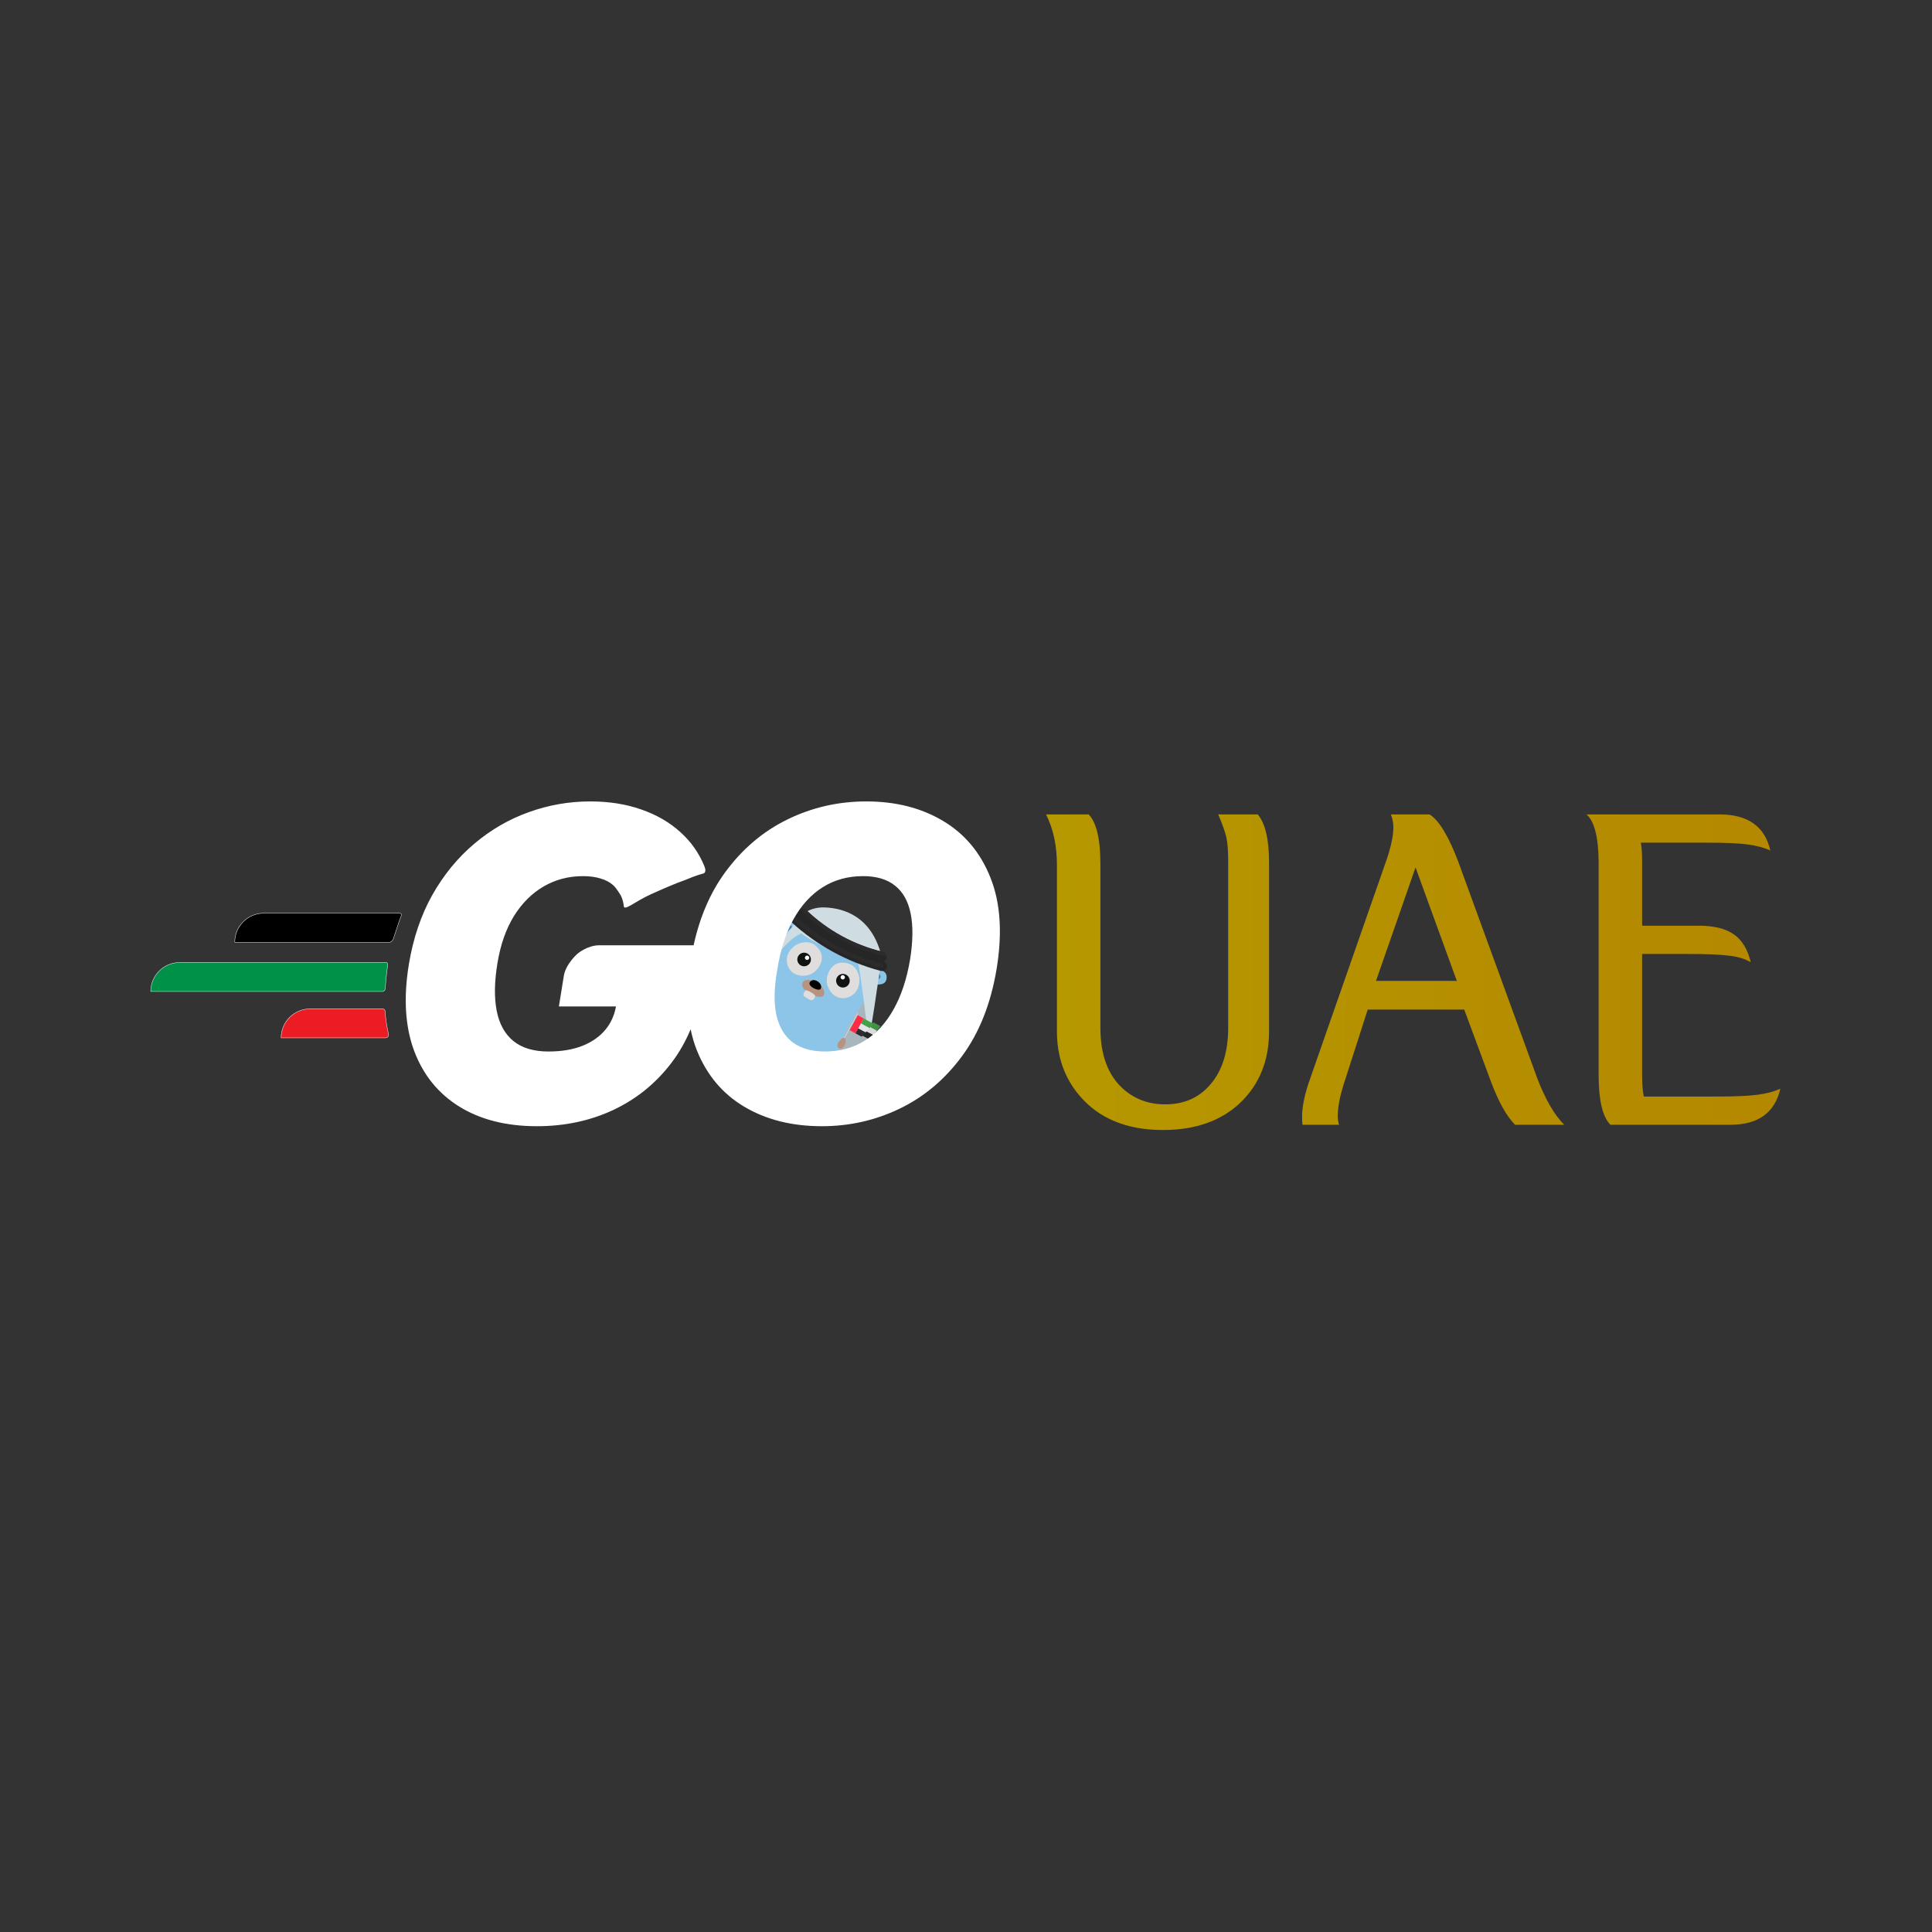 <?xml version="1.0" encoding="UTF-8" standalone="no"?>
<!-- Created with Inkscape (http://www.inkscape.org/) -->

<svg
   width="512"
   height="512"
   viewBox="0 0 512 512"
   version="1.1"
   id="svg1"
   xml:space="preserve"
   xmlns:xlink="http://www.w3.org/1999/xlink"
   xmlns="http://www.w3.org/2000/svg"
   xmlns:svg="http://www.w3.org/2000/svg"><rect x="0" y="0" width="512" height="512" fill="#333333" stroke="none"/><defs
     id="defs1"><linearGradient
       id="linearGradient27"><stop
         style="stop-color:#b69800;stop-opacity:1;"
         offset="0"
         id="stop27" /><stop
         style="stop-color:#b48800;stop-opacity:1;"
         offset="1"
         id="stop28" /></linearGradient><linearGradient
       xlink:href="#linearGradient27"
       id="linearGradient28"
       x1="408.95"
       y1="256.35"
       x2="662.325"
       y2="256.35"
       gradientUnits="userSpaceOnUse" /></defs><g
     id="layer1"><g
       style="fill:none"
       id="g1"
       transform="matrix(0.768,0,0,0.768,-59.635,62.493)"><g
         id="g29"
         transform="translate(29.659,-2.246)"><g
           id="g28"
           transform="matrix(0.232,0.127,-0.127,0.232,313.498,207.871)"
           style="fill:none"><g
             id="g12"
             transform="matrix(1.063,0,0,1.063,34.92,-0.806)">
	<path
   style="fill:#a9b6bd;stroke:#000000;stroke-width:0.001;stroke-dasharray:none;stroke-opacity:1"
   d="m 47.54,121.288 -4.903,23.367 v 29.548 l 11.766,12.369 62.748,8.247 43.136,15.117 h 42.158 6.863 L 194.605,161.833 c 0,0 -36.277,-56.347 -39.22,-56.347 -2.943,0 -62.748,-4.81 -66.674,-4.81 -3.916,-0.003 -41.171,-6.184 -41.171,20.612 z"
   id="path347-6" /><path
   fill="#8cc5e7"
   d="M 179.358,88.761 C 174.448,78.721 162.575,87.588 159.571,84.437 144.18,68.607 125.565,64.649 110.981,63.916 c 0,0 -6.596,0 -8.062,0 -14.658,0.366 -33.273,4.617 -48.59,20.521 -3.005,3.151 -14.951,-5.716 -19.788,4.324 -5.643,11.726 11.506,12.899 10.627,18.102 -1.686,9.381 -0.586,23.306 0.733,37.01 2.052,23.232 -15.317,78.858 20.814,101.211 6.816,4.251 25.211,6.596 41.188,6.962 v 0 c 0,0 0.073,0 0.073,0 0,0 0.073,0 0.073,0 v 0 c 15.977,-0.366 32.173,-2.712 38.989,-6.962 36.204,-22.353 18.835,-77.978 20.96,-101.211 1.246,-13.705 2.345,-27.63 0.733,-37.01 -0.879,-5.203 16.27,-6.449 10.627,-18.102 z"
   id="path1-2"
   style="stroke:#000000;stroke-width:0;stroke-dasharray:none;stroke-opacity:1" />
	<g
   id="g3"
   transform="matrix(0.733,0,0,0.733,27.433,56.075)"
   style="stroke:#000000;stroke-width:0;stroke-dasharray:none;stroke-opacity:1">
		<path
   fill="#e0dedc"
   d="m 143.2,54.3 c -33.4,3.9 -28.9,38.7 -16,50 24,21 49,0 46.2,-21.2 -2.5,-20.4 -19.8,-30 -30.2,-28.8 z"
   id="path2-8"
   style="stroke:#000000;stroke-width:0;stroke-dasharray:none;stroke-opacity:1" />
		<circle
   fill="#111212"
   cx="145.5"
   cy="84.3"
   r="11.4"
   id="circle2"
   style="stroke:#000000;stroke-width:0;stroke-dasharray:none;stroke-opacity:1" />
		<circle
   fill="#ffffff"
   cx="142.5"
   cy="79.4"
   r="3.6"
   id="circle3"
   style="stroke:#000000;stroke-width:0;stroke-dasharray:none;stroke-opacity:1" />
	</g>
	<g
   id="g5"
   transform="matrix(0.733,0,0,0.733,27.433,56.075)"
   style="stroke:#000000;stroke-width:0;stroke-dasharray:none;stroke-opacity:1">
		<path
   fill="#b8937f"
   d="m 108.5,107 c -16,2.4 -21.7,7 -20.5,14.2 2,11.8 39.7,10.5 40.9,0.6 1,-8.5 -14.1,-15.7 -20.4,-14.8 z"
   id="path3-9"
   style="stroke:#000000;stroke-width:0;stroke-dasharray:none;stroke-opacity:1" />
		
		<path
   fill="#e0dedc"
   d="m 99,127.7 c -0.9,0.4 -2.4,10.2 2.2,10.7 3.1,0.3 11.6,1.3 13.6,0 3.9,-2.5 3.5,-8.5 1.3,-10 C 112.4,126 100,127.2 99,127.7 Z"
   id="path5-3"
   style="stroke:#000000;stroke-width:0;stroke-dasharray:none;stroke-opacity:1" /><path
   d="m 98.2,111.8 c -2.7,9.8 21.7,8.3 21.1,2 -0.3,-3.7 -3.6,-8.4 -12.3,-8.2 -3.4,0.1 -7.6,1.6 -8.8,6.2 z"
   id="path4-7"
   style="fill:#000000;fill-opacity:1;stroke:#000000;stroke-width:0;stroke-dasharray:none;stroke-opacity:1" />
	</g>
	<g
   id="g7"
   transform="matrix(0.733,0,0,0.733,27.433,56.075)"
   style="stroke:#000000;stroke-width:0;stroke-dasharray:none;stroke-opacity:1">
		<path
   fill="#e0dedc"
   d="m 73.6,54.3 c 33.4,3.9 28.9,38.7 16,50 -24,21 -49,0 -46.2,-21.2 2.6,-20.4 19.9,-30 30.2,-28.8 z"
   id="path6"
   style="stroke:#000000;stroke-width:0;stroke-dasharray:none;stroke-opacity:1" />
		<circle
   fill="#111212"
   cx="71.4"
   cy="84.3"
   r="11.4"
   id="circle6"
   style="stroke:#000000;stroke-width:0;stroke-dasharray:none;stroke-opacity:1" />
		<circle
   fill="#ffffff"
   cx="74.4"
   cy="79.4"
   r="3.6"
   id="circle7"
   style="stroke:#000000;stroke-width:0;stroke-dasharray:none;stroke-opacity:1" />
	</g>
	
	<path
   fill="#b8937f"
   d="m 44.509,192.903 c -8.062,0.073 -4.104,-17.223 0.879,-13.778 2.419,1.686 2.858,5.57 2.858,8.868 0,1.832 -1.466,4.837 -3.738,4.91 z"
   id="path8"
   style="stroke:#000000;stroke-width:0;stroke-dasharray:none;stroke-opacity:1" />
	<path
   fill="#b8937f"
   d="m 154.001,246.037 c -4.397,-6.523 -8.355,-1.466 -14.731,1.759 -3.005,1.539 4.984,7.036 13.925,2.932 2.345,-1.099 2.272,-2.565 0.806,-4.69 z"
   id="path9"
   style="stroke:#000000;stroke-width:0;stroke-dasharray:none;stroke-opacity:1" />
	<path
   fill="#b8937f"
   d="m 59.826,246.77 c 4.397,-6.523 8.355,-1.466 14.731,1.759 3.005,1.539 -4.984,7.036 -13.925,2.932 -2.345,-1.099 -2.272,-2.565 -0.806,-4.69 z"
   id="path10"
   style="stroke:#000000;stroke-width:0;stroke-dasharray:none;stroke-opacity:1" />
	<path
   fill="#3c89bf"
   d="m 165.654,90.52 c -0.44,1.539 1.539,1.319 2.272,6.083 0.293,1.759 6.596,-2.565 4.031,-5.716 -2.125,-2.638 -5.936,-1.905 -6.303,-0.366 z"
   id="path11"
   style="stroke:#000000;stroke-width:0;stroke-dasharray:none;stroke-opacity:1" />
	<path
   fill="#3c89bf"
   d="m 48.173,90.52 c 0.44,1.539 -1.539,1.319 -2.272,6.083 -0.293,1.759 -6.596,-2.565 -4.031,-5.716 2.052,-2.638 5.863,-1.905 6.303,-0.366 z"
   id="path12"
   style="stroke:#000000;stroke-width:0;stroke-dasharray:none;stroke-opacity:1" />
<g
   id="g14"
   transform="matrix(0.722,0,0,0.617,29.444,53.168)"><path
     style="fill:#cfdde2;stroke:#000000;stroke-width:0.001;stroke-dasharray:none;stroke-opacity:1"
     d="M 57.42,-5.318 C 87.103,-22.913 135.578,-34.976 183.007,25.769 c 0,0 29.609,91.344 41.936,133.142 3.94,13.354 3.332,19.305 3.332,19.305 0,0 -71.901,-117.833 -75.891,-119.161 -3.996,-1.328 -90.536,9.32 -107.849,2.662 -14.645,19.969 -19.305,65.243 -19.305,65.243 l -7.322,55.923 V 125.3 L 26.765,45.581 C 28.118,24.648 39.367,5.374 57.42,-5.318 Z"
     id="path377-3" /><path
     style="fill:#262626;stroke-width:6.264"
     d="m 191.889,26.157 c 0,4.316 -2.794,8.469 -7.153,9.828 -51.162,16.016 -105.412,16.016 -156.574,0 -5.312,-1.679 -8.312,-7.466 -6.708,-12.703 0.438,-1.359 1.077,-2.556 1.961,-3.558 1.754,-2.117 4.353,-3.357 7.072,-3.357 0.921,0 1.798,0.125 2.718,0.401 47.892,15.02 98.622,15.02 146.515,0 3.633,-1.121 7.429,0.119 9.79,2.956 0.877,1.002 1.516,2.199 1.961,3.558 0.257,0.958 0.42,1.917 0.42,2.875 z"
     id="path378-6" /><path
     style="fill:#2b2b2b;stroke-width:6.264"
     d="m 189.49,19.725 c -1.159,1.522 -2.8,2.681 -4.754,3.276 -51.162,16.016 -105.412,16.016 -156.574,0 -1.961,-0.595 -3.595,-1.754 -4.754,-3.276 1.754,-2.117 4.353,-3.357 7.072,-3.357 0.921,0 1.798,0.125 2.718,0.401 47.892,15.02 98.622,15.02 146.515,0 3.627,-1.115 7.423,0.119 9.778,2.956 z"
     id="path379-0" /><path
     style="fill:#262626;stroke-width:6.264"
     d="m 192.046,51.952 c -55.935,16.029 -115.259,16.029 -171.194,0 -5.825,-1.666 -9.101,-7.46 -7.36,-12.69 v 0 c 1.735,-5.236 7.473,-8.049 12.859,-6.508 52.34,14.995 107.849,14.995 160.195,0 5.387,-1.541 11.118,1.272 12.859,6.508 v 0 c 1.741,5.23 -1.528,11.024 -7.36,12.69 z"
     id="path380-6" /><path
     style="fill:#2b2b2b;stroke-width:6.264"
     d="m 106.446,57.977 c -28.406,0 -56.643,-3.965 -83.946,-11.788 -1.347,-0.388 -2.455,-1.246 -3.044,-2.368 -0.326,-0.62 -0.639,-1.585 -0.282,-2.675 0.564,-1.691 2.242,-2.831 4.19,-2.831 0.451,0 0.902,0.063 1.34,0.188 26.583,7.617 54.087,11.481 81.742,11.481 27.661,0 55.165,-3.865 81.748,-11.481 0.432,-0.125 0.889,-0.188 1.34,-0.188 1.942,0 3.627,1.14 4.19,2.831 0.363,1.09 0.05,2.055 -0.282,2.675 -0.595,1.121 -1.704,1.979 -3.044,2.368 -27.304,7.823 -55.547,11.788 -83.953,11.788 z"
     id="path381-2" /></g><g
   id="_x31_6-1"
   transform="matrix(0.739,0,0,0.739,134.114,124.67)">
	<g
   id="g1650-7">
		<g
   id="g1648-2">
			<rect
   x="45.365"
   y="29.453"
   style="fill:#cfd8dc"
   width="2.87"
   height="54.554"
   id="rect1647-7" />
			<rect
   x="45.365"
   y="29.453"
   style="fill:#a9b6bd"
   width="1.615"
   height="54.554"
   id="rect1648-2" />
		</g>
		<g
   id="g1649-2">
			<polygon
   style="fill:#cfd8dc"
   points="46.911,23.88 48.504,28.932 45.096,28.932 46.889,23.837 "
   id="polygon1648-6" />
			<polygon
   style="fill:#a9b6bd"
   points="46.911,23.88 47.018,28.932 45.096,28.932 46.889,23.837 "
   id="polygon1649-1" />
		</g>
	</g>
	<g
   id="g1658-0">
		<polygon
   style="fill:#ff2c46"
   points="60.358,29.235 49.132,29.235 49.132,38.651 49.132,48.067 49.132,57.483 60.358,57.483 60.358,48.067 60.358,38.651 "
   id="polygon1650-6" />
		<g
   id="g1657-1">
			<g
   id="g1653-5">
				<polygon
   style="fill:#429245"
   points="77.822,27.063 90.91,27.063 89.378,36.477 75.459,36.477 "
   id="polygon1651-9" />
				<polygon
   style="fill:#d9dada"
   points="75.459,36.477 89.378,36.477 87.84,45.896 73.09,45.896 "
   id="polygon1652-4" />
				<polygon
   style="fill:#262626"
   points="73.09,45.896 87.84,45.896 86.309,55.311 70.722,55.311 "
   id="polygon1653-9" />
			</g>
			<polygon
   style="fill:#43a047"
   points="78.911,29.235 60.358,29.235 60.358,38.651 76.543,38.651 "
   id="polygon1654-0" />
			<polygon
   style="fill:#dfe5e8"
   points="76.543,38.651 60.358,38.651 60.358,48.067 74.176,48.067 "
   id="polygon1655-9" />
			<polygon
   style="fill:#2d2d2d"
   points="74.176,48.067 60.358,48.067 60.358,57.483 71.808,57.483 "
   id="polygon1656-1" />
			<polygon
   style="fill:#3c7f3c"
   points="78.911,29.235 76.531,29.247 77.824,27.063 "
   id="polygon1657-7" />
		</g>
	</g>
</g><path
   fill="#b8937f"
   d="m 169.318,192.903 c 8.062,0.073 4.104,-17.223 -0.879,-13.778 -2.418,1.686 -2.858,5.57 -2.858,8.868 0,1.832 1.466,4.837 3.738,4.91 z"
   id="path7"
   style="stroke:#000000;stroke-width:0;stroke-dasharray:none;stroke-opacity:1" /></g></g><path
           d="m 412.7,219.45 v -0.15 c 0,-6.6 -1.25,-12.4 -3.75,-17.4 h 14.7 c 2.7,2.8 4.05,8.5 4.05,17.1 v 56.55 c 0,9.4 2.65,16.45 7.95,21.15 4,3.5 8.8,5.25 14.4,5.25 6.6,0 11.85,-2.35 15.75,-7.05 4,-4.7 6,-11.2 6,-19.5 v -56.85 c 0,-3.9 -0.2,-6.75 -0.6,-8.55 -0.4,-1.9 -1.35,-4.6 -2.85,-8.1 H 482 c 2.6,3.1 3.9,8.65 3.9,16.65 v 58.2 c 0,10.2 -3.4,18.5 -10.2,24.9 -6.6,6.1 -15.4,9.15 -26.4,9.15 -12.5,0 -22.1,-3.95 -28.8,-11.85 -5.2,-6.1 -7.8,-13.5 -7.8,-22.2 z M 587.746,309 h -16.95 c -2.9,-2.9 -5.65,-7.8 -8.25,-14.7 l -9.3,-25.05 h -33.3 l -8.25,25.65 c -1.4,4.4 -2.1,8.1 -2.1,11.1 0,0.9 0.15,1.9 0.45,3 h -12.6 c -0.1,-0.7 -0.15,-1.6 -0.15,-2.7 0,-3.3 0.75,-7.2 2.25,-11.7 l 26.4,-75.6 c 1.9,-5.3 2.85,-9.5 2.85,-12.6 0,-1.7 -0.3,-3.2 -0.9,-4.5 h 13.35 c 3.2,1.9 6.5,7.3 9.9,16.2 l 27.3,74.85 c 2.8,7.3 5.9,12.65 9.3,16.05 z m -37.05,-49.65 -14.25,-39.15 -13.65,39.15 z m 64.529,39.9 h 25.2 c 6.3,0 10.95,-0.2 13.95,-0.6 3.1,-0.4 5.75,-1.1 7.95,-2.1 -1.9,8.3 -7.65,12.45 -17.25,12.45 h -41.4 c -2.7,-2.8 -4.05,-8.45 -4.05,-16.95 V 218.1 c -0.1,-8.5 -1.5,-13.9 -4.2,-16.2 h 45.9 c 9.8,0 15.65,4.15 17.55,12.45 -2.2,-1 -4.85,-1.7 -7.95,-2.1 -3,-0.4 -7.65,-0.6 -13.95,-0.6 h -22.8 c 0.3,1.5 0.45,3.6 0.45,6.3 v 2.25 20.1 h 19.5 c 5.3,0 9.35,1 12.15,3 2.8,1.9 4.75,5.1 5.85,9.6 -2.1,-1.2 -4.6,-1.95 -7.5,-2.25 -2.8,-0.4 -7.65,-0.6 -14.55,-0.6 h -15.45 v 41.55 c 0,3.4 0.2,5.95 0.6,7.65 z"
           fill="#000000"
           id="path1"
           style="fill:url(#linearGradient28)" /><path
           d="m 145,279 c 0,-5.523 4.477,-10 10,-10 h 25.043 c 0,0 0.847,0.033 0.847,1 0,0.587 0.066,1.05 0.11,1.5 0.133,1.374 0.261,2.14 0.5,3.5 0.173,0.981 0.271,1.531 0.5,2.5 0.355,1.5 -1,1.5 -1,1.5 z"
           fill="#ec1c24"
           id="path2"
           style="stroke:#ffffff;stroke-width:0.13;stroke-dasharray:none;stroke-opacity:1" /><path
           d="m 100,263 c 0,-5.523 4.477,-10 10,-10 h 71.278 c 0,0 0.722,0 0.472,1.25 -0.135,0.677 -0.16,1.066 -0.25,1.75 -0.16,1.213 -0.241,1.894 -0.353,3.113 -0.067,0.736 -0.09,1.15 -0.147,1.887 -0.023,0.3 -0.046,0.609 -0.076,1 -0.061,0.812 -0.774,1 -0.774,1 z"
           fill="#009148"
           id="path3"
           style="stroke:#ffffff;stroke-width:0.13;stroke-dasharray:none;stroke-opacity:1" /><path
           d="m 129,246 c 0,-5.523 4.477,-10 10,-10 h 47 c 0,0 0.5,0.041 0.5,0.5 0,0.5 -0.289,0.866 -0.5,1.5 -0.643,1.93 -0.283,0.848 -0.5,1.5 -0.5,1.5 -0.5,1.5 -1,3 -0.5,1.5 -0.321,0.784 -0.5,1.5 -0.5,2 -1.5,2 -1.5,2 z"
           fill="#000000"
           id="path4"
           style="stroke:#ffffff;stroke-width:0.13;stroke-dasharray:none;stroke-opacity:1" /><path
           id="path5"
           d="m 251.712,197.418 c -7.351,0 -14.454,1.241 -21.308,3.727 -6.854,2.451 -13.122,6.091 -18.804,10.921 -5.682,4.794 -10.492,10.67 -14.434,17.63 -3.906,6.961 -6.606,14.952 -8.097,23.972 -1.882,11.505 -1.28,21.431 1.81,29.776 3.125,8.345 8.329,14.772 15.609,19.282 7.28,4.509 16.21,6.765 26.792,6.765 9.553,0 18.324,-1.864 26.314,-5.593 7.99,-3.764 14.667,-9.162 20.029,-16.193 2.697,-3.532 4.926,-7.423 6.683,-11.673 0.528,2.568 1.237,5.011 2.161,7.306 3.444,8.559 8.93,15.057 16.458,19.496 7.529,4.439 16.407,6.658 26.634,6.658 9.588,0 18.592,-2.04 27.008,-6.124 8.416,-4.084 15.571,-10.139 21.466,-18.164 5.895,-8.026 9.837,-17.971 11.826,-29.832 2.06,-12.429 1.367,-22.957 -2.077,-31.586 -3.409,-8.629 -8.878,-15.181 -16.407,-19.656 -7.492,-4.474 -16.318,-6.711 -26.474,-6.711 -9.659,0 -18.732,2.076 -27.219,6.231 -8.487,4.155 -15.68,10.28 -21.575,18.377 -5.063,6.954 -8.647,15.305 -10.776,25.035 h -32.603 c -4.09,0 -7.502,2.939 -7.502,2.939 0,0 -4.012,3.491 -4.678,7.609 -0.666,4.119 -1.703,10.547 -1.703,10.547 h 19.702 c -0.548,3.039 -1.737,5.711 -3.615,7.99 -1.989,2.415 -4.634,4.279 -7.937,5.593 -3.302,1.314 -7.227,1.973 -11.773,1.973 -5.078,0 -9.107,-1.208 -12.09,-3.623 -2.948,-2.415 -4.866,-5.896 -5.753,-10.441 -0.888,-4.546 -0.801,-10.014 0.264,-16.407 1.03,-6.321 2.912,-11.718 5.646,-16.193 2.77,-4.474 6.199,-7.901 10.283,-10.28 4.084,-2.38 8.611,-3.569 13.583,-3.569 2.308,0 4.313,0.268 6.017,0.801 1.74,0.497 3.198,1.259 4.37,2.288 1.172,0.995 2.715,3.678 2.715,3.678 0,0 0.827,1.652 0.969,3.534 0.142,1.882 3.774,-1.499 9.274,-3.999 3.3,-1.5 9.001,-4 12.001,-5 4,-1.714 6.111,-2.184 6.111,-2.184 0,0 1.395,-0.206 0.463,-2.474 -1.846,-4.581 -4.635,-8.54 -8.364,-11.879 -3.728,-3.373 -8.221,-5.964 -13.476,-7.776 -5.256,-1.846 -11.096,-2.768 -17.523,-2.768 z m 94.122,25.78 c 4.617,0 8.29,1.101 11.025,3.302 2.734,2.167 4.529,5.399 5.382,9.696 0.852,4.261 0.78,9.516 -0.214,15.766 -1.137,6.747 -3.036,12.482 -5.699,17.205 -2.628,4.723 -5.95,8.328 -9.963,10.814 -3.977,2.485 -8.558,3.729 -13.743,3.729 -4.545,0 -8.238,-1.049 -11.079,-3.145 -2.806,-2.095 -4.687,-5.235 -5.646,-9.426 -0.923,-4.19 -0.816,-9.448 0.32,-15.769 1.065,-6.747 2.93,-12.518 5.593,-17.312 2.663,-4.794 6.019,-8.468 10.067,-11.025 4.049,-2.557 8.701,-3.836 13.956,-3.836 z"
           style="fill:#ffffff;fill-opacity:1" /></g></g></g></svg>
